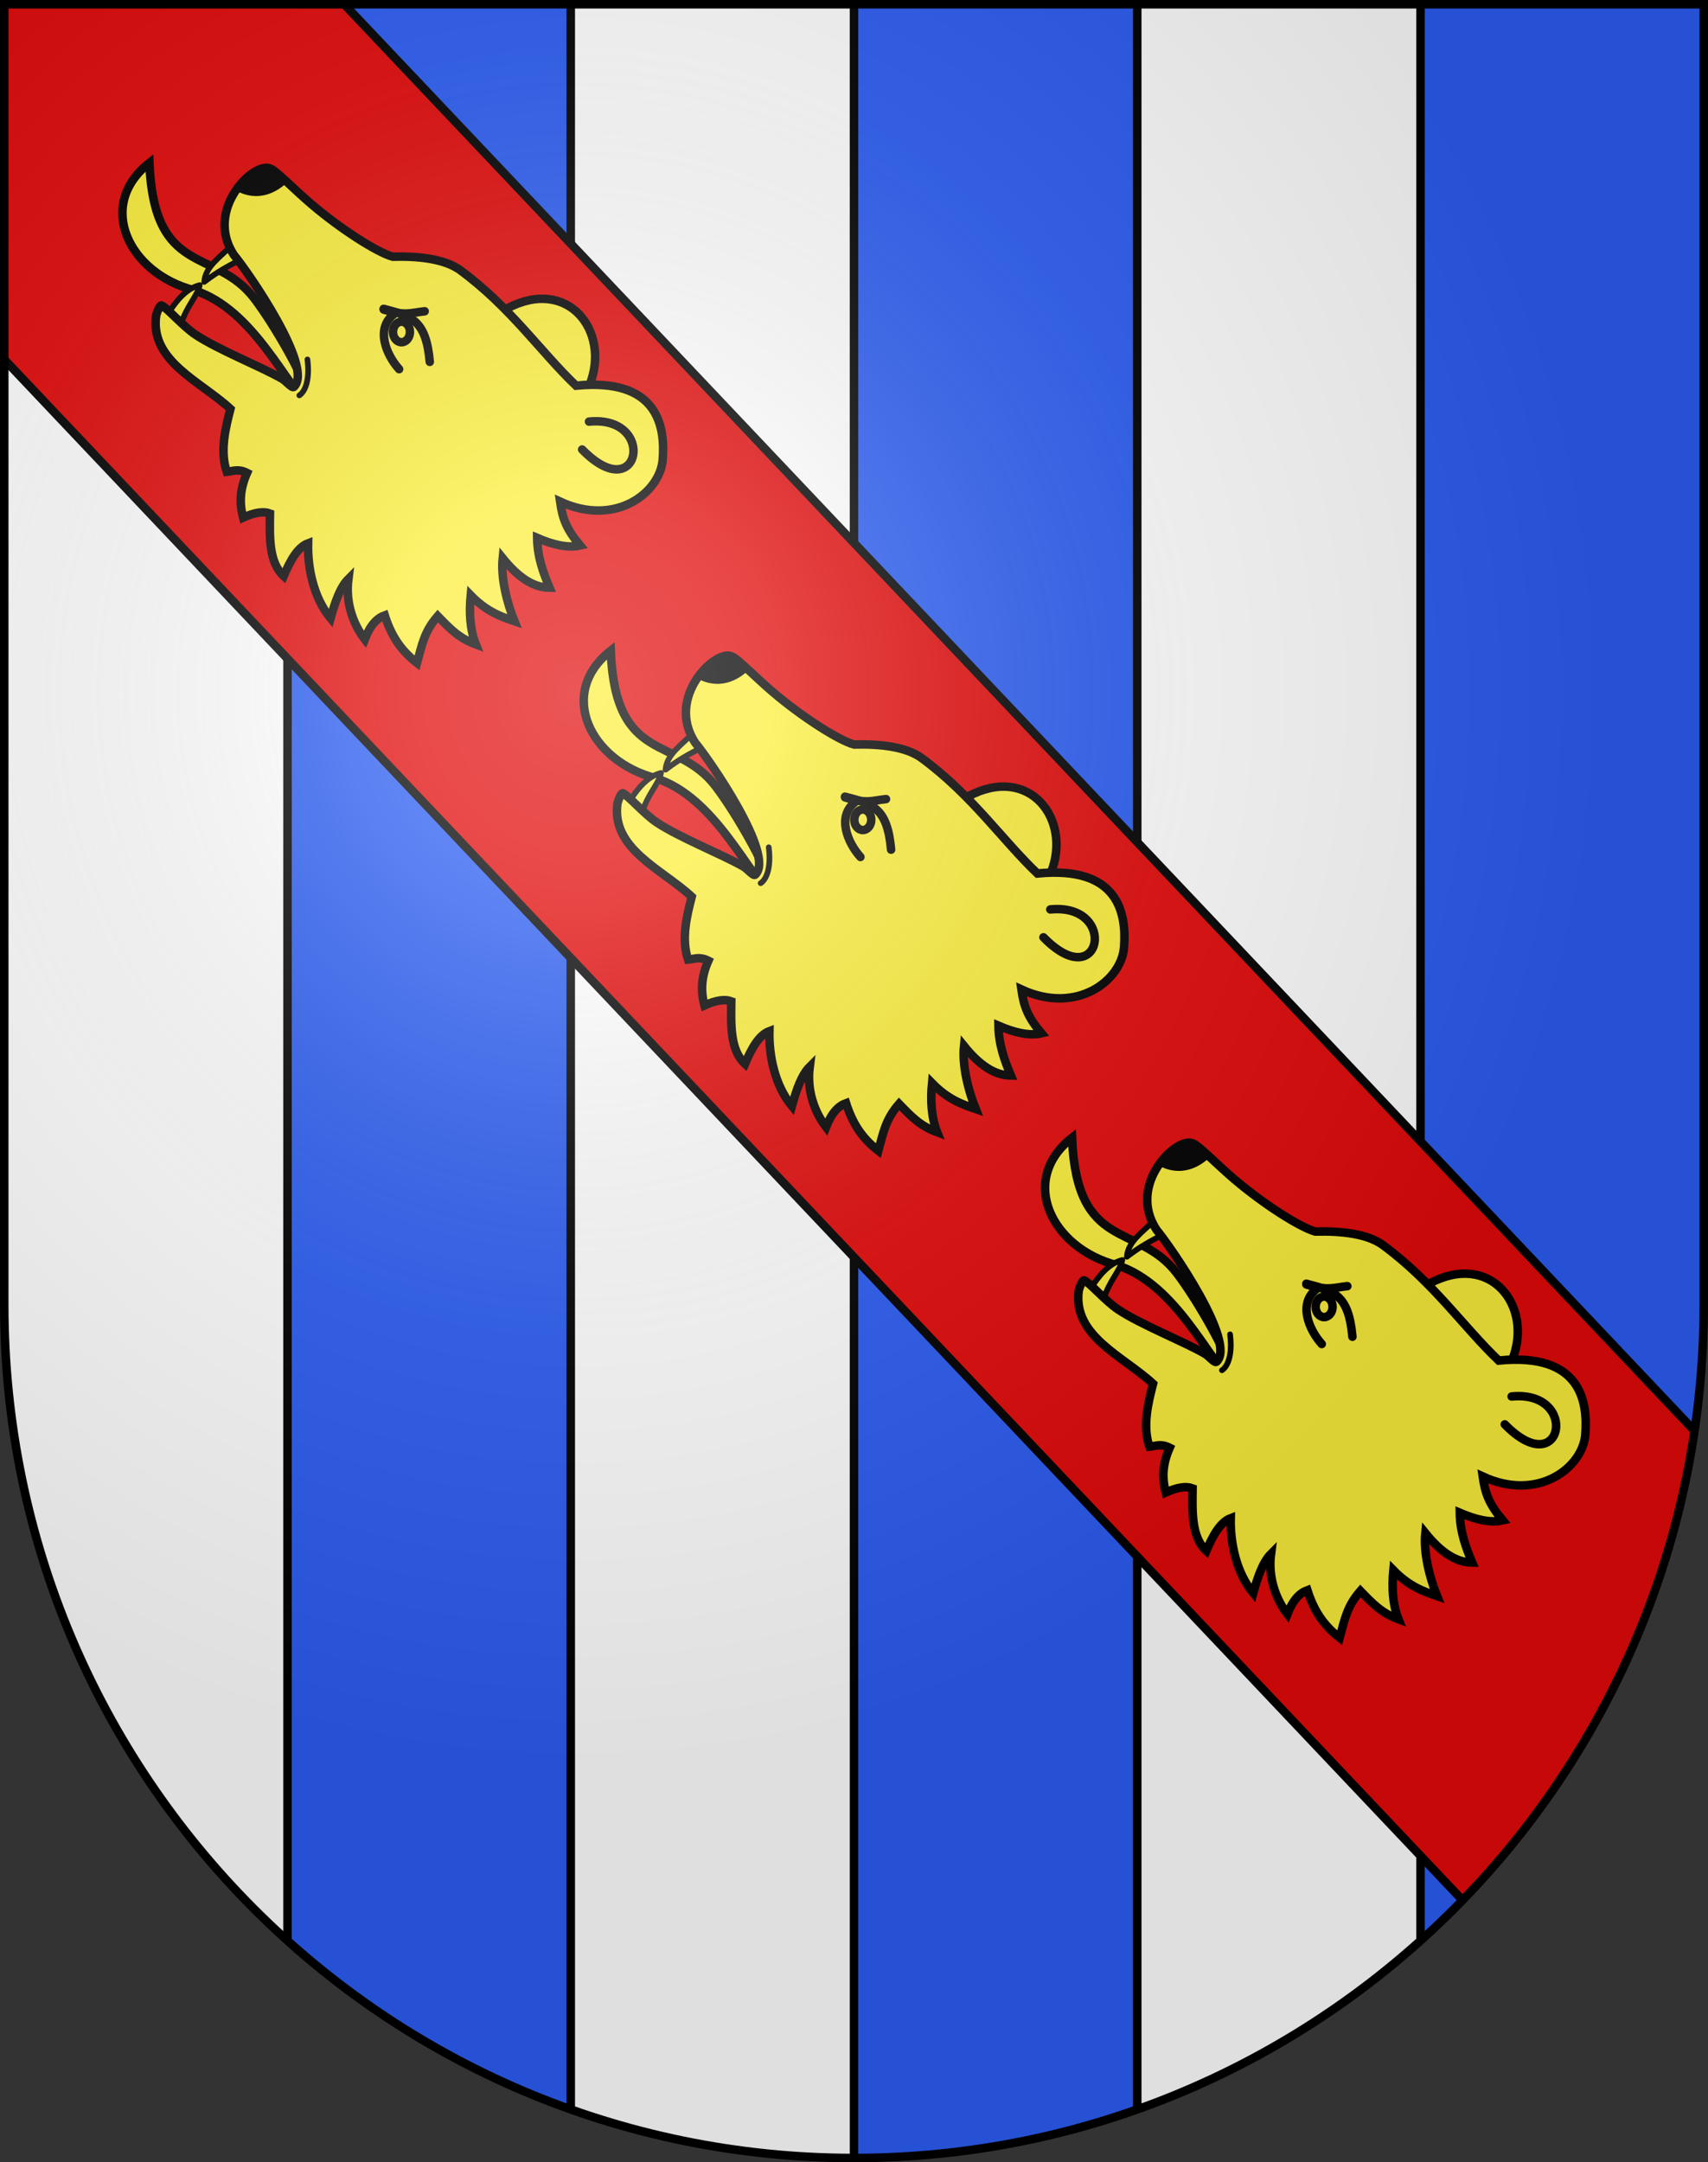 <svg xmlns="http://www.w3.org/2000/svg" xmlns:xlink="http://www.w3.org/1999/xlink" height="763" width="603" version="1.0"><rect width="100%" height="100%" fill="#333333" stroke="none"/><defs><radialGradient xlink:href="#a" id="b" gradientUnits="userSpaceOnUse" gradientTransform="matrix(1.215 0 0 1.267 -839.192 -490.49)" cx="858.042" cy="579.933" fx="858.042" fy="579.933" r="300"/><linearGradient id="a"><stop style="stop-color:#fff;stop-opacity:.314" offset="0"/><stop offset=".19" style="stop-color:#fff;stop-opacity:.251"/><stop style="stop-color:#6b6b6b;stop-opacity:.125" offset=".6"/><stop style="stop-color:#000;stop-opacity:.125" offset="1"/></linearGradient></defs><g style="opacity:1;display:inline"><path d="M1.5 1.5v458.868c0 166.31 134.315 301.132 300 301.132s300-134.822 300-301.132V1.5H1.5z" style="fill:#fff;fill-opacity:1"/></g><g style="opacity:1;display:inline"><path style="fill:#2b5df2" d="M501.499 1.5v683.294C562.867 629.655 601.5 549.544 601.5 460.366V1.5H501.499zM101.503 684.794c28.855 25.926 62.736 46.322 100 59.543V1.5h-100v683.294zm199.996 76.703c35.066 0 68.723-6.061 99.999-17.158V1.5h-99.999v759.997z"/><path style="fill:none;stroke:#000;stroke-width:3" d="M501.499 1.5v683.294M101.503 1.5v683.294m99.999 59.543V1.5m99.997 0v760m99.999-17.161V1.5"/><path style="fill:#e20909" d="m1.503 126.835 514.826 543.7c42.941-44.227 72.449-101.645 81.9-165.629L121.503 1.503h-120v125.332z"/><path style="fill:none;stroke:#000;stroke-width:3" d="M598.231 504.906 121.503 1.503M1.503 126.835l514.826 543.7"/><path style="fill:#fcef3c;stroke:#000;stroke-width:3" d="M341.839 281.013c21.592-11.506 36.573 8.022 29.27 26.709-.233.6-4.871.289-5.153.89M215.605 229.61c-19.081 14.956-7.258 39.088 15.913 45 20.956 6.755 32.193 33.439 42.848 43.942-2.678-11.346-14.575-31.69-21.71-41.07-13.855-18.21-35.366-7.23-37.051-47.872z"/><path style="fill:#fcef3c;stroke:#000;stroke-width:2;stroke-linecap:round;stroke-linejoin:round" d="M247.654 263.82c-3.851 2.01-7.796 4.036-12.685 7.792.318-5.234 5.565-8.72 9.295-12.502M222.47 282.367c2.382-3.587 5.839-8.325 10.895-9.615-.757 3.844-4.755 7.497-6.646 13.997"/><path style="fill:#fcef3c;stroke:#000;stroke-width:3" d="M258.435 231.69c1.754.547 8.409 7.399 14.29 12.417 10.444 8.913 23.369 17.128 28.775 18.615 9.313-.245 18.487.81 23.893 4.79 17.82 13.122 28.448 28.923 40.85 40.727 28.852-2.852 31.51 14.217 30.58 26.097-.904 11.58-16.552 23.896-36.226 14.807.866 6.15 2.337 9.849 7.064 15.484-4.298.997-9.49-.241-15.161-2.678.083 6.75 2.192 12.395 4.387 17.58-5.94-.067-11.284-3.89-16.548-10.418-.702 6.72 1.398 15.505 4.129 22.226-4.914-1.686-9.834-3.41-15.42-9.13-.573 5.97-.31 12.017 1.808 17.324-6.032-2.25-8.97-5.387-13.451-10-4.66 5.378-5.448 9.63-7.323 16.548-6.02-4.692-9.17-9.907-11.387-16.806-2.662.973-5.09 3.359-7.064 8.452-4.03-5.262-6.858-12.831-5.774-21.291-2.94 2.938-4.71 8.216-6.29 13.87-6.024-7.297-8.132-17.817-7.936-26.451-3.688 1.4-6.291 6.052-8.613 11.548-5.305-4.864-4.953-13.813-4.838-22.064-2.181-.823-5.24-.476-9.483 1.452-1.492-5.526-.947-10.484 1.387-15.774-3.12-1.592-4.94-.59-7.161-.387-2.486-7.316-.431-15.536 1.29-22.194-10.574-9.79-28.31-16.813-26.25-32.75.103-.787 1.296-4.05 1.95-3.753 2.054.93 7.57 7.382 12.014 10.333 7.92 5.26 22.576 11.023 30.445 15.48 1.646.935 3.576 3.542 4.26 2.897 7.249-6.828-16.398-40.804-21.184-46.528-10.65-16.144 7.417-33.424 12.987-30.423z"/><path style="fill:none;stroke:#000;stroke-width:3;stroke-linecap:round;stroke-linejoin:round" d="M370.807 320.917c24.184-2.365 18.13 30.859-2.42 9.838"/><path style="fill:none;stroke:#000;stroke-width:3;stroke-linecap:round" d="M314.598 299.833c-1.352-15.003-6.57-16.143-16.276-18.705"/><path style="fill:none;stroke:#000;stroke-width:3;stroke-linecap:round" d="M298.348 281.378c7.7 2.369 9.474 1.135 14.45.604M302.162 282.843c-6.925 5.035-2.994 14.448 1.607 19.563"/><ellipse transform="translate(979.844 -75.512)" style="fill:#fcef3c;stroke:#000;stroke-width:3;stroke-linecap:round;stroke-linejoin:round" cx="-675.242" cy="364.79" rx="2.997" ry="3.626"/><path d="m246.145 239.307.035.023s8.633 6.014 18.129-2.853c-2.745-2.53-4.967-4.505-5.875-4.788-2.718-1.464-8.408 1.91-12.29 7.618z"/><path style="fill:none;stroke:#000;stroke-width:2;stroke-linecap:round" d="M271.406 298.98c1.29 10.517-2.871 12.678-2.871 12.678"/><g><path style="fill:#fcef3c;stroke:#000;stroke-width:3" d="M178.973 108.875c21.592-11.506 36.573 8.022 29.27 26.709-.233.6-4.871.289-5.153.89M52.738 57.472c-19.081 14.956-7.258 39.088 15.913 45 20.956 6.755 32.193 33.439 42.848 43.942-2.678-11.346-14.575-31.69-21.71-41.07-13.854-18.21-35.365-7.23-37.051-47.872z"/><path style="fill:#fcef3c;stroke:#000;stroke-width:2;stroke-linecap:round;stroke-linejoin:round" d="M84.787 91.683c-3.851 2.009-7.796 4.035-12.685 7.79.318-5.233 5.565-8.718 9.295-12.501M59.605 110.229c2.38-3.587 5.838-8.325 10.894-9.615-.757 3.844-4.755 7.497-6.646 13.997"/><path style="fill:#fcef3c;stroke:#000;stroke-width:3" d="M95.569 59.552c1.754.547 8.409 7.399 14.29 12.417 10.444 8.913 23.369 17.128 28.775 18.615 9.313-.245 18.487.81 23.893 4.79 17.82 13.122 28.448 28.923 40.85 40.727 28.852-2.852 31.51 14.217 30.58 26.097-.904 11.58-16.552 23.896-36.226 14.807.866 6.15 2.337 9.849 7.064 15.484-4.298.997-9.49-.241-15.161-2.678.083 6.75 2.192 12.395 4.387 17.58-5.94-.067-11.284-3.89-16.548-10.418-.702 6.72 1.398 15.505 4.129 22.226-4.914-1.686-9.834-3.41-15.42-9.13-.573 5.97-.31 12.017 1.808 17.324-6.032-2.25-8.97-5.387-13.451-10-4.66 5.378-5.448 9.63-7.323 16.548-6.02-4.692-9.17-9.907-11.387-16.806-2.662.973-5.09 3.359-7.064 8.452-4.03-5.262-6.858-12.831-5.774-21.291-2.94 2.938-4.71 8.216-6.29 13.87-6.024-7.297-8.132-17.817-7.936-26.451-3.688 1.4-6.291 6.052-8.613 11.548-5.305-4.864-4.953-13.813-4.838-22.064-2.181-.823-5.24-.476-9.483 1.452-1.492-5.526-.947-10.484 1.387-15.774-3.12-1.592-4.94-.59-7.161-.387-2.486-7.316-.431-15.536 1.29-22.194-10.574-9.79-28.31-16.813-26.25-32.75.103-.787 1.296-4.05 1.95-3.753 2.054.93 7.57 7.382 12.014 10.333 7.92 5.26 22.576 11.023 30.445 15.48 1.646.935 3.576 3.542 4.26 2.897 7.249-6.828-16.398-40.804-21.184-46.528-10.65-16.144 7.417-33.424 12.987-30.423z"/><path style="fill:none;stroke:#000;stroke-width:3;stroke-linecap:round;stroke-linejoin:round" d="M207.94 148.779c24.185-2.365 18.132 30.859-2.418 9.838"/><path style="fill:none;stroke:#000;stroke-width:3;stroke-linecap:round" d="M151.732 127.695c-1.352-15.003-6.57-16.143-16.276-18.705"/><path style="fill:none;stroke:#000;stroke-width:3;stroke-linecap:round" d="M135.482 109.24c7.7 2.369 9.474 1.135 14.45.604M139.296 110.705c-6.925 5.035-2.994 14.448 1.607 19.563"/><ellipse transform="translate(979.844 -75.512)" style="fill:#fcef3c;stroke:#000;stroke-width:3;stroke-linecap:round;stroke-linejoin:round" cx="-838.108" cy="192.652" rx="2.997" ry="3.626"/><path d="m83.279 67.169.035.023s8.633 6.014 18.129-2.853c-2.745-2.53-4.967-4.505-5.875-4.788-2.718-1.464-8.408 1.91-12.29 7.618z"/><path style="fill:none;stroke:#000;stroke-width:2;stroke-linecap:round" d="M108.54 126.843c1.29 10.516-2.871 12.677-2.871 12.677"/></g><g><path style="fill:#fcef3c;stroke:#000;stroke-width:3" d="M504.706 452.88c21.592-11.505 36.573 8.022 29.27 26.71-.233.6-4.871.289-5.153.89M378.472 401.477c-19.081 14.956-7.258 39.088 15.913 45 20.956 6.755 32.193 33.438 42.848 43.942-2.678-11.346-14.575-31.69-21.71-41.07-13.855-18.21-35.366-7.228-37.051-47.872z"/><path style="fill:#fcef3c;stroke:#000;stroke-width:2;stroke-linecap:round;stroke-linejoin:round" d="M410.52 435.688c-3.85 2.009-7.795 4.035-12.684 7.79.318-5.232 5.565-8.72 9.295-12.501M385.338 454.234c2.38-3.587 5.838-8.324 10.894-9.615-.757 3.844-4.755 7.498-6.646 13.998"/><path style="fill:#fcef3c;stroke:#000;stroke-width:3" d="M421.302 403.557c1.754.547 8.409 7.399 14.29 12.417 10.444 8.913 23.369 17.128 28.775 18.615 9.313-.246 18.487.81 23.893 4.79 17.82 13.122 28.448 28.923 40.85 40.727 28.852-2.853 31.51 14.218 30.58 26.097-.904 11.582-16.552 23.896-36.226 14.807.866 6.15 2.337 9.85 7.064 15.484-4.298.998-9.49-.24-15.161-2.678.083 6.75 2.192 12.395 4.387 17.58-5.94-.066-11.284-3.891-16.548-10.418-.702 6.72 1.398 15.505 4.129 22.227-4.914-1.687-9.834-3.41-15.42-9.13-.573 5.97-.31 12.017 1.808 17.323-6.032-2.25-8.97-5.387-13.451-10-4.66 5.378-5.448 9.63-7.323 16.548-6.02-4.692-9.17-9.907-11.387-16.806-2.662.973-5.09 3.359-7.064 8.45-4.03-5.261-6.858-12.83-5.774-21.29-2.94 2.938-4.71 8.217-6.29 13.87-6.024-7.296-8.132-17.816-7.936-26.45-3.688 1.4-6.291 6.052-8.613 11.548-5.305-4.864-4.953-13.813-4.838-22.063-2.181-.824-5.24-.477-9.483 1.45-1.492-5.524-.947-10.483 1.387-15.772-3.12-1.592-4.94-.59-7.161-.387-2.486-7.316-.431-15.537 1.29-22.195-10.574-9.79-28.31-16.813-26.25-32.75.103-.786 1.296-4.05 1.95-3.752 2.054.93 7.57 7.382 12.014 10.332 7.92 5.262 22.576 11.023 30.445 15.482 1.646.934 3.576 3.54 4.26 2.895 7.249-6.827-16.398-40.803-21.184-46.527-10.65-16.145 7.418-33.425 12.987-30.424z"/><path style="fill:none;stroke:#000;stroke-width:3;stroke-linecap:round;stroke-linejoin:round" d="M533.674 492.785c24.184-2.365 18.13 30.858-2.42 9.838"/><path style="fill:none;stroke:#000;stroke-width:3;stroke-linecap:round" d="M477.465 471.7c-1.352-15.003-6.57-16.143-16.276-18.704"/><path style="fill:none;stroke:#000;stroke-width:3;stroke-linecap:round" d="M461.215 453.246c7.7 2.369 9.474 1.135 14.45.604M465.029 454.71c-6.925 5.036-2.994 14.448 1.607 19.564"/><ellipse transform="translate(979.844 -75.512)" style="fill:#fcef3c;stroke:#000;stroke-width:3;stroke-linecap:round;stroke-linejoin:round" cx="-512.375" cy="536.658" rx="2.997" ry="3.627"/><path d="m409.013 411.174.034.023s8.634 6.014 18.13-2.853c-2.745-2.53-4.968-4.505-5.875-4.788-2.72-1.464-8.408 1.91-12.29 7.618z"/><path style="fill:none;stroke:#000;stroke-width:2;stroke-linecap:round" d="M434.274 470.848c1.29 10.517-2.871 12.677-2.871 12.677"/></g></g><g style="display:inline"><path style="fill:url(#b);fill-opacity:1" d="M1.5 1.5v458.868c0 166.31 134.315 301.132 300 301.132s300-134.821 300-301.132V1.5H1.5z"/></g><g style="display:inline"><path style="fill:none;fill-opacity:1;stroke:#000;stroke-width:3;stroke-miterlimit:4;stroke-dasharray:none;stroke-opacity:1" d="M1.5 1.5v458.868c0 166.31 134.315 301.132 300 301.132s300-134.821 300-301.132V1.5H1.5z"/></g></svg>